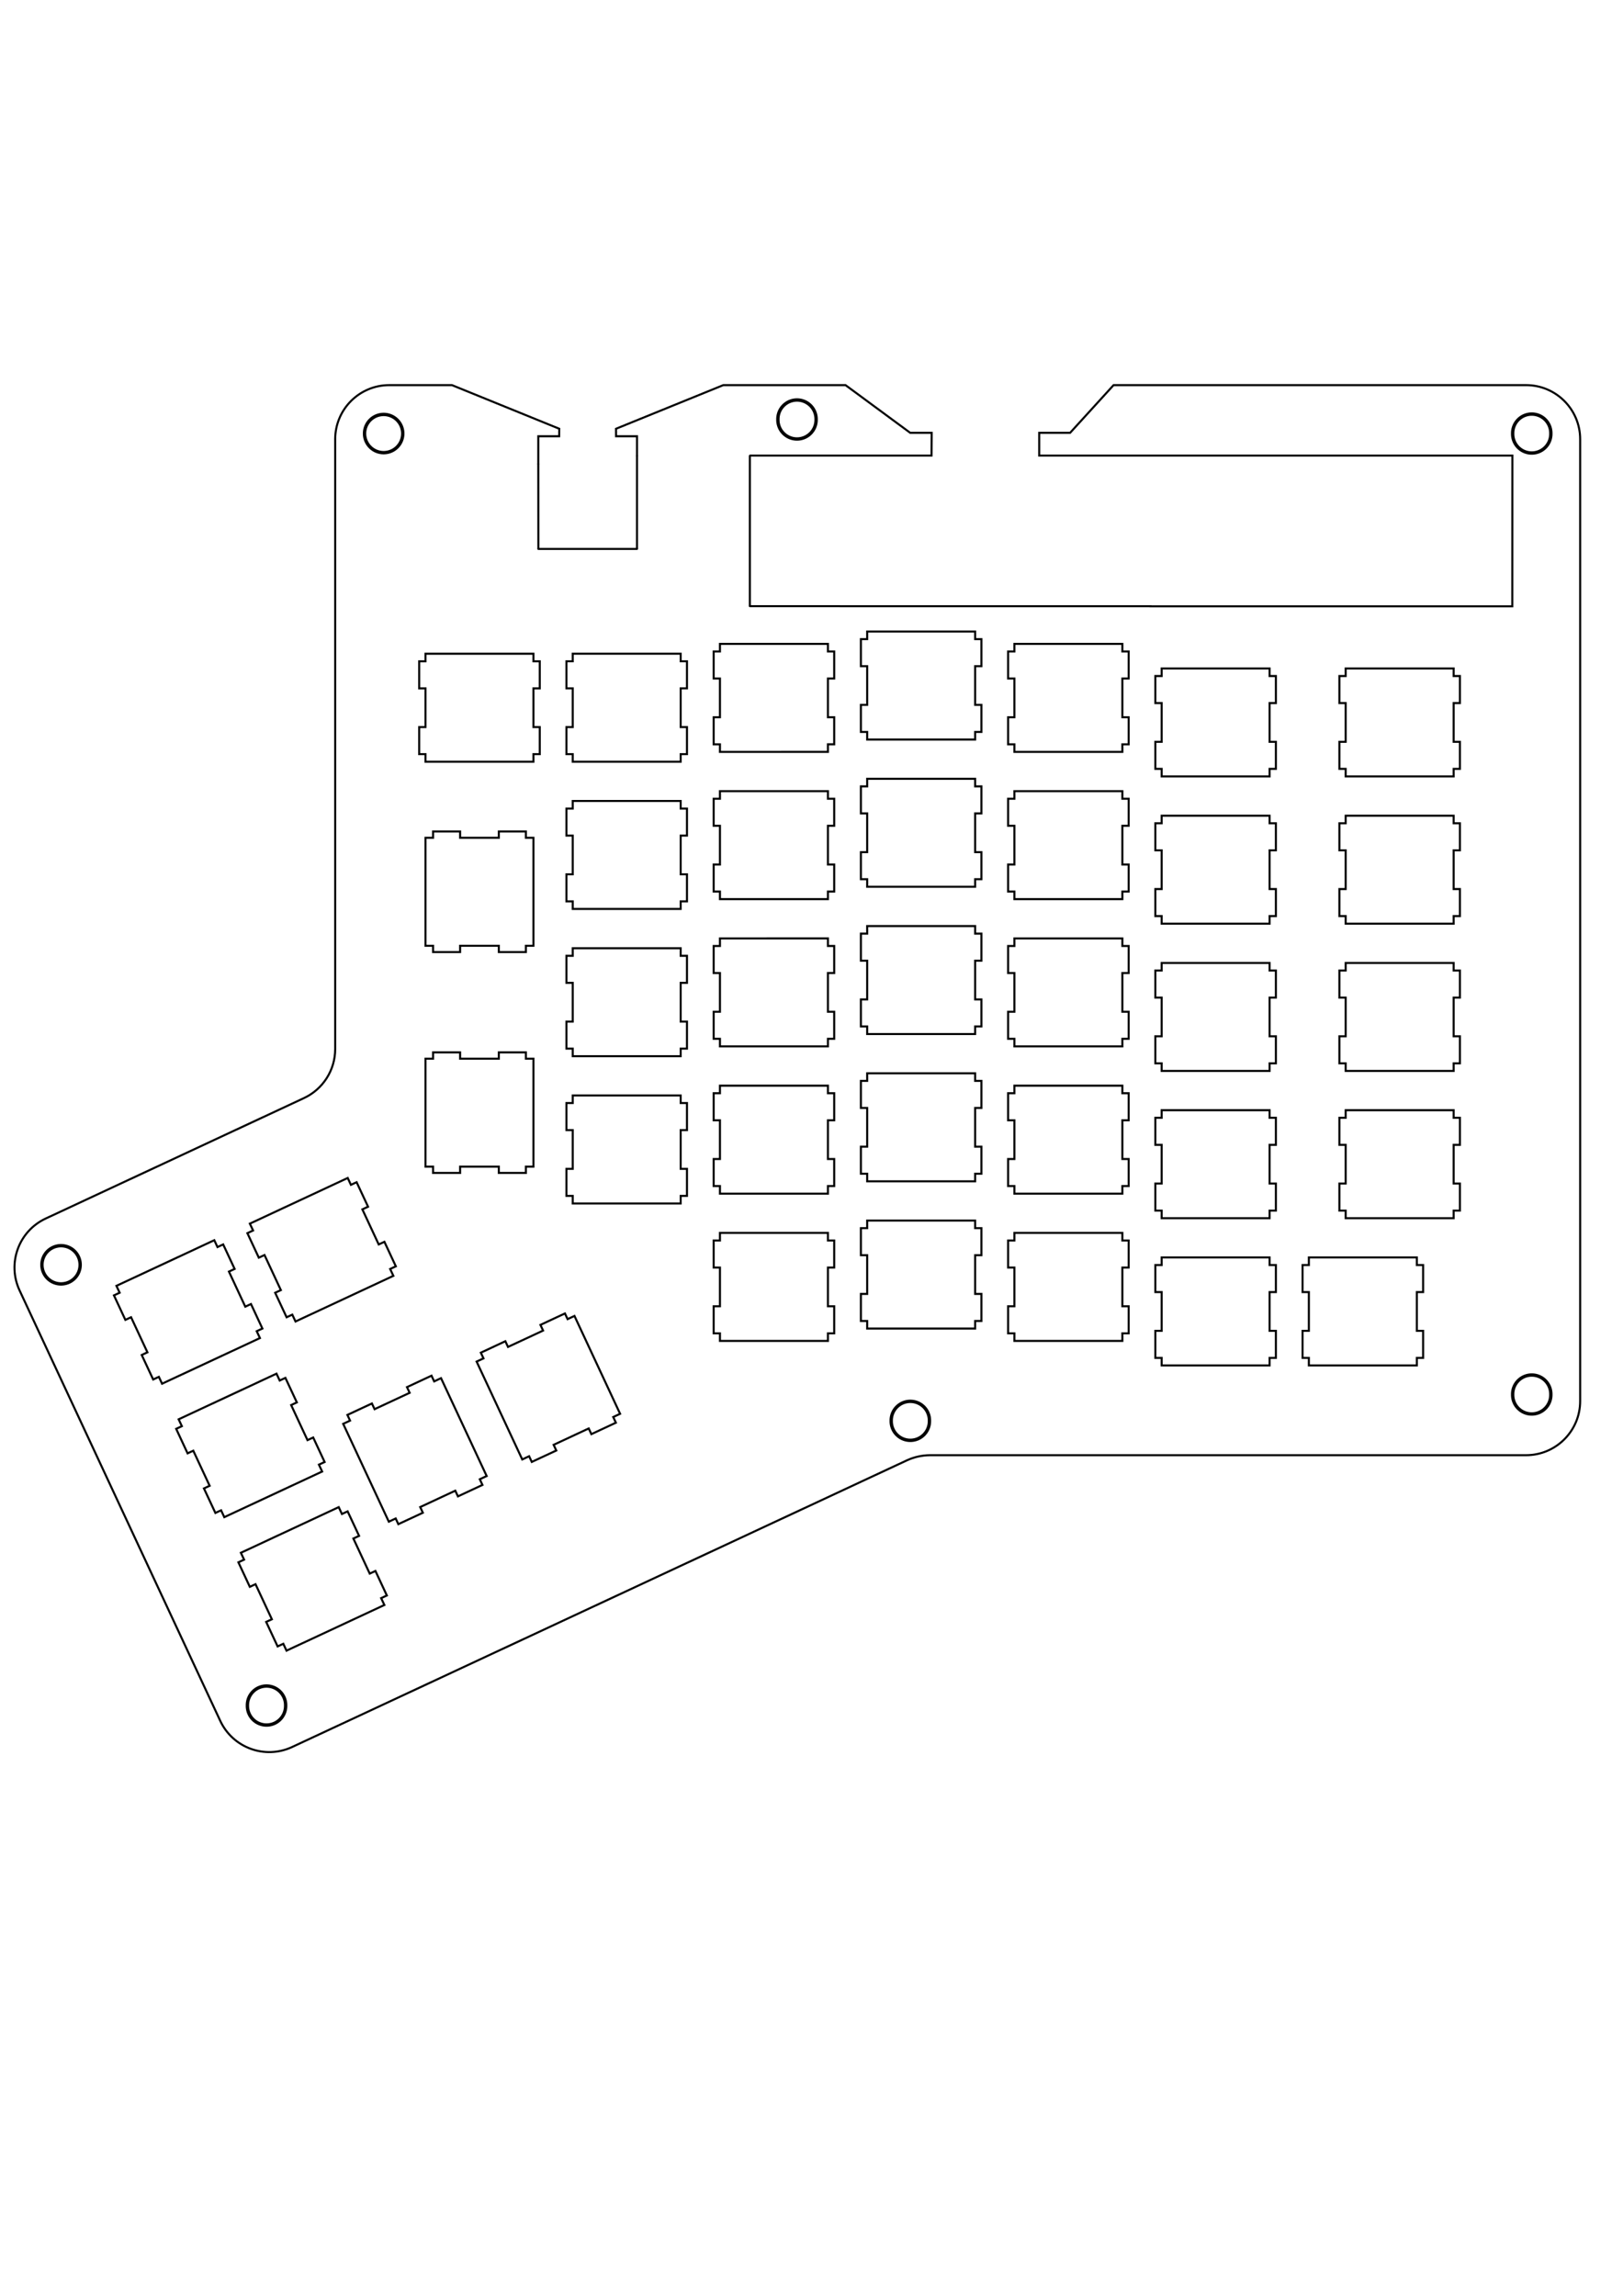 <?xml version="1.0" encoding="UTF-8" standalone="no"?>
<!-- Created with Inkscape (http://www.inkscape.org/) -->

<svg
   xmlns:dc="http://purl.org/dc/elements/1.1/"
   xmlns:cc="http://creativecommons.org/ns#"
   xmlns:rdf="http://www.w3.org/1999/02/22-rdf-syntax-ns#"
   xmlns:svg="http://www.w3.org/2000/svg"
   xmlns="http://www.w3.org/2000/svg"
   xmlns:sodipodi="http://sodipodi.sourceforge.net/DTD/sodipodi-0.dtd"
   xmlns:inkscape="http://www.inkscape.org/namespaces/inkscape"
   width="210mm"
   height="297mm"
   viewBox="0 0 210 297"
   version="1.1"
   id="svg6297"
   inkscape:version="0.92.3 (2405546, 2018-03-11)"
   sodipodi:docname="plate.svg">
  <defs
     id="defs6291">
    <marker
       style="overflow:visible"
       refY="0.0"
       refX="0.0"
       orient="auto"
       id="DistanceX">
      <path
         id="path6412"
         style="stroke:#000000; stroke-width:0.5"
         d="M 3,-3 L -3,3 M 0,-5 L  0,5" />
    </marker>
    <pattern
       y="0"
       x="0"
       width="8"
       patternUnits="userSpaceOnUse"
       id="Hatch"
       height="8">
      <path
         id="path6415"
         stroke-width="0.25"
         stroke="#000000"
         linecap="square"
         d="M8 4 l-4,4" />
      <path
         id="path6417"
         stroke-width="0.25"
         stroke="#000000"
         linecap="square"
         d="M6 2 l-4,4" />
      <path
         id="path6419"
         stroke-width="0.25"
         stroke="#000000"
         linecap="square"
         d="M4 0 l-4,4" />
    </pattern>
    <symbol
       id="*Model_Space" />
    <symbol
       id="*Paper_Space" />
    <marker
       style="overflow:visible"
       refY="0.0"
       refX="0.0"
       orient="auto"
       id="DistanceX-7">
      <path
         id="path6481"
         style="stroke:#000000; stroke-width:0.5"
         d="M 3,-3 L -3,3 M 0,-5 L  0,5" />
    </marker>
    <pattern
       y="0"
       x="0"
       width="8"
       patternUnits="userSpaceOnUse"
       id="Hatch-4"
       height="8">
      <path
         id="path6484"
         stroke-width="0.25"
         stroke="#000000"
         linecap="square"
         d="M8 4 l-4,4" />
      <path
         id="path6486"
         stroke-width="0.25"
         stroke="#000000"
         linecap="square"
         d="M6 2 l-4,4" />
      <path
         id="path6488"
         stroke-width="0.25"
         stroke="#000000"
         linecap="square"
         d="M4 0 l-4,4" />
    </pattern>
    <symbol
       id="*Model_Space-3" />
    <symbol
       id="*Paper_Space-1" />
    <marker
       style="overflow:visible"
       refY="0.0"
       refX="0.0"
       orient="auto"
       id="DistanceX-5">
      <path
         id="path6908"
         style="stroke:#000000; stroke-width:0.5"
         d="M 3,-3 L -3,3 M 0,-5 L  0,5" />
    </marker>
    <pattern
       y="0"
       x="0"
       width="8"
       patternUnits="userSpaceOnUse"
       id="Hatch-1"
       height="8">
      <path
         id="path6911"
         stroke-width="0.25"
         stroke="#000000"
         linecap="square"
         d="M8 4 l-4,4" />
      <path
         id="path6913"
         stroke-width="0.25"
         stroke="#000000"
         linecap="square"
         d="M6 2 l-4,4" />
      <path
         id="path6915"
         stroke-width="0.25"
         stroke="#000000"
         linecap="square"
         d="M4 0 l-4,4" />
    </pattern>
    <symbol
       id="*Model_Space-0" />
    <symbol
       id="*Paper_Space-7" />
    <marker
       style="overflow:visible"
       refY="0.0"
       refX="0.0"
       orient="auto"
       id="DistanceX-9">
      <path
         id="path7011"
         style="stroke:#000000; stroke-width:0.5"
         d="M 3,-3 L -3,3 M 0,-5 L  0,5" />
    </marker>
    <pattern
       y="0"
       x="0"
       width="8"
       patternUnits="userSpaceOnUse"
       id="Hatch-0"
       height="8">
      <path
         id="path7014"
         stroke-width="0.25"
         stroke="#000000"
         linecap="square"
         d="M8 4 l-4,4" />
      <path
         id="path7016"
         stroke-width="0.25"
         stroke="#000000"
         linecap="square"
         d="M6 2 l-4,4" />
      <path
         id="path7018"
         stroke-width="0.25"
         stroke="#000000"
         linecap="square"
         d="M4 0 l-4,4" />
    </pattern>
    <symbol
       id="*Model_Space-07" />
    <symbol
       id="*Paper_Space-6" />
  </defs>
  <sodipodi:namedview
     id="base"
     pagecolor="#ffffff"
     bordercolor="#666666"
     borderopacity="1.0"
     inkscape:pageopacity="0.0"
     inkscape:pageshadow="2"
     inkscape:zoom="0.49497475"
     inkscape:cx="315.44856"
     inkscape:cy="793.40848"
     inkscape:document-units="mm"
     inkscape:current-layer="layer1"
     showgrid="false"
     inkscape:window-width="1366"
     inkscape:window-height="705"
     inkscape:window-x="-8"
     inkscape:window-y="-8"
     inkscape:window-maximized="1" />
  <g
     inkscape:label="Plate"
     inkscape:groupmode="layer"
     id="layer1"
     style="display:inline">
    <path
       sodipodi:nodetypes="cccccccccccccccccccccccccsssccssssssscccccccc"
       inkscape:connector-curvature="0"
       d="m 82.42,58.937 v -2.5 h -2.708 l -0.005,-0.972 v 0 l 13.88,-5.642 h 15.817 l 8.372,6.171 h 2.772 l -0.019,2.942 H 108.714 97.062 m -27.403,12.076 h 12.76 m 14.627,7.408 h 11.648 l -0.045,0.004 h 40.219 v 0.012 h 46.808 l 0.013,-19.5 H 134.466 v -2.942 h 3.993 l 5.625,-6.171 53.373,9.5e-5 c 3.866,0 7,3.134 7,7 V 181.253 c 0,3.866 -3.134,7 -7,7 h -77.133 c -1.021,0.009 -2.029,0.232 -2.958,0.656 l -79.568,37.095 c -3.504,1.633 -7.668,0.117 -9.302,-3.386 L 2.532,166.937 c -1.634,-3.504 -0.118,-7.669 3.386,-9.303 L 39.328,142.056 c 2.466,-1.15 4.042,-3.624 4.042,-6.344 V 56.823 c 0,-3.866 3.134,-7 7,-7 l 8.113,-9.5e-5 13.88,5.642 v 0 l -0.01,0.972 h -2.704 v 3.543"
       style="display:inline;fill:none;stroke:#000000;stroke-width:0.265;stroke-linecap:round"
       id="path5993" />
    <path
       inkscape:connector-curvature="0"
       d="m 69.024,85.551 v -0.98 H 55.054 v 0.98 h -0.813 v 3.5 h 0.813 v 5.009 h -0.813 v 3.5 h 0.813 v 0.98 h 13.97 v -0.98 h 0.813 v -3.5 h -0.813 v -5.009 h 0.813 v -3.5 z"
       style="display:inline;fill:none;stroke:#000000;stroke-width:0.265;stroke-linecap:round"
       id="path5995" />
    <path
       inkscape:connector-curvature="0"
       d="m 52.113,56.087 a 2.472,2.472 0 1 0 -4.944,0 2.472,2.472 0 1 0 4.944,0 z"
       style="display:inline;fill:none;stroke:#000000;stroke-width:0.436;stroke-linecap:round"
       id="path5997" />
    <path
       inkscape:connector-curvature="0"
       d="m 105.596,54.268 a 2.473,2.473 0 1 0 -4.945,0 2.473,2.473 0 1 0 4.945,0 z"
       style="display:inline;fill:none;stroke:#000000;stroke-width:0.436;stroke-linecap:round"
       id="path5999" />
    <path
       inkscape:connector-curvature="0"
       d="m 200.663,56.087 a 2.47,2.47 0 1 0 -4.939,0 2.47,2.47 0 1 0 4.939,0 z"
       style="display:inline;fill:none;stroke:#000000;stroke-width:0.436;stroke-linecap:round"
       id="path6001" />
    <path
       inkscape:connector-curvature="0"
       d="m 200.663,180.402 a 2.47,2.47 0 1 0 -4.939,0 2.47,2.47 0 1 0 4.939,0 z"
       style="display:inline;fill:none;stroke:#000000;stroke-width:0.436;stroke-linecap:round"
       id="path6003" />
    <path
       inkscape:connector-curvature="0"
       d="m 120.26,183.808 a 2.473,2.473 0 1 0 -4.945,0 2.473,2.473 0 1 0 4.945,0 z"
       style="display:inline;fill:none;stroke:#000000;stroke-width:0.436;stroke-linecap:round"
       id="path6005" />
    <path
       inkscape:connector-curvature="0"
       d="m 36.958,220.639 a 2.473,2.473 0 1 0 -4.945,0 2.473,2.473 0 1 0 4.945,0 z"
       style="display:inline;fill:none;stroke:#000000;stroke-width:0.436;stroke-linecap:round"
       id="path6007" />
    <path
       inkscape:connector-curvature="0"
       d="m 10.371,163.623 a 2.472,2.472 0 1 0 -4.945,0 2.472,2.472 0 1 0 4.945,0 z"
       style="display:inline;fill:none;stroke:#000000;stroke-width:0.436;stroke-linecap:round"
       id="path6009" />
    <path
       inkscape:connector-curvature="0"
       d="m 174.117,143.623 v 0.98 h -0.813 v 3.5 h 0.813 v 5.009 h -0.813 v 3.5 h 0.813 v 0.98 h 13.97 v -0.98 h 0.813 v -3.5 h -0.813 v -5.009 h 0.813 v -3.5 h -0.813 v -0.98 z"
       style="display:inline;fill:none;stroke:#000000;stroke-width:0.265;stroke-linecap:round"
       id="path6025" />
    <path
       inkscape:connector-curvature="0"
       d="m 174.117,124.573 v 0.98 h -0.813 v 3.5 h 0.813 v 5.009 h -0.813 v 3.5 h 0.813 v 0.98 h 13.97 v -0.98 h 0.813 v -3.5 h -0.813 v -5.009 h 0.813 v -3.5 h -0.813 v -0.98 z"
       style="display:inline;fill:none;stroke:#000000;stroke-width:0.265;stroke-linecap:round"
       id="path6027" />
    <path
       inkscape:connector-curvature="0"
       d="m 174.117,105.523 v 0.98 h -0.813 v 3.5 h 0.813 v 5.009 h -0.813 v 3.5 h 0.813 v 0.98 h 13.97 v -0.98 h 0.813 v -3.5 h -0.813 v -5.009 h 0.813 v -3.5 h -0.813 v -0.98 z"
       style="display:inline;fill:none;stroke:#000000;stroke-width:0.265;stroke-linecap:round"
       id="path6029" />
    <path
       inkscape:connector-curvature="0"
       d="m 174.117,86.475 v 0.98 h -0.813 v 3.5 h 0.813 v 5.009 h -0.813 v 3.5 h 0.813 v 0.98 h 13.97 v -0.98 h 0.813 v -3.5 h -0.813 v -5.009 h 0.813 v -3.5 h -0.813 v -0.98 z"
       style="display:inline;fill:none;stroke:#000000;stroke-width:0.265;stroke-linecap:round"
       id="path6031" />
    <path
       inkscape:connector-curvature="0"
       d="m 74.104,84.57 v 0.98 h -0.813 v 3.5 h 0.813 v 5.009 h -0.813 v 3.5 h 0.813 v 0.98 h 13.97 v -0.98 h 0.813 v -3.5 h -0.813 v -5.009 h 0.813 v -3.5 h -0.813 v -0.98 z"
       style="display:inline;fill:none;stroke:#000000;stroke-width:0.265;stroke-linecap:round"
       id="path6033" />
    <path
       inkscape:connector-curvature="0"
       d="m 131.254,102.348 v 0.98 h -0.813 v 3.5 h 0.813 v 5.009 h -0.813 v 3.5 h 0.813 v 0.98 h 13.97 v -0.98 h 0.813 v -3.5 h -0.813 v -5.009 h 0.813 v -3.5 h -0.813 v -0.98 z"
       style="display:inline;fill:none;stroke:#000000;stroke-width:0.265;stroke-linecap:round"
       id="path6035" />
    <path
       inkscape:connector-curvature="0"
       d="m 50.309,196.856 0.889,-0.417 0.343,0.737 3.172,-1.478 -0.343,-0.737 4.539,-2.116 0.343,0.737 3.172,-1.481 -0.343,-0.737 0.889,-0.414 -5.905,-12.662 -0.889,0.417 -0.343,-0.737 -3.172,1.478 0.343,0.737 -4.539,2.116 -0.343,-0.737 -3.172,1.481 0.343,0.737 -0.889,0.414 z"
       style="display:inline;fill:none;stroke:#000000;stroke-width:0.265;stroke-linecap:round"
       id="path6037" />
    <path
       inkscape:connector-curvature="0"
       d="m 67.574,188.804 0.889,-0.417 0.343,0.737 3.172,-1.478 -0.343,-0.737 4.539,-2.116 0.343,0.737 3.172,-1.481 -0.343,-0.737 0.889,-0.414 -5.905,-12.662 -0.889,0.417 -0.343,-0.737 -3.172,1.478 0.343,0.737 -4.539,2.116 -0.343,-0.737 -3.172,1.481 0.343,0.737 -0.889,0.414 z"
       style="display:inline;fill:none;stroke:#000000;stroke-width:0.265;stroke-linecap:round"
       id="path6039" />
    <path
       inkscape:connector-curvature="0"
       d="m 93.154,159.498 v 0.98 h -0.813 v 3.5 h 0.813 v 5.009 h -0.813 v 3.5 h 0.813 v 0.98 H 107.124 v -0.98 h 0.813 v -3.5 h -0.813 v -5.009 h 0.813 v -3.5 h -0.813 v -0.98 z"
       style="display:inline;fill:none;stroke:#000000;stroke-width:0.265;stroke-linecap:round"
       id="path6041" />
    <path
       inkscape:connector-curvature="0"
       d="m 112.204,157.9 v 0.98 h -0.813 v 3.5 h 0.813 v 5.009 h -0.813 v 3.5 h 0.813 v 0.98 h 13.97 v -0.98 h 0.813 v -3.5 h -0.813 v -5.009 h 0.813 v -3.5 h -0.813 v -0.98 z"
       style="display:inline;fill:none;stroke:#000000;stroke-width:0.265;stroke-linecap:round"
       id="path6043" />
    <path
       inkscape:connector-curvature="0"
       d="m 150.304,162.673 v 0.98 h -0.813 v 3.5 h 0.813 v 5.009 h -0.813 v 3.5 h 0.813 v 0.98 h 13.97 v -0.98 h 0.813 v -3.5 h -0.813 v -5.009 h 0.813 v -3.5 h -0.813 v -0.98 z"
       style="display:inline;fill:none;stroke:#000000;stroke-width:0.265;stroke-linecap:round"
       id="path6045" />
    <path
       inkscape:connector-curvature="0"
       d="m 74.104,141.718 v 0.98 h -0.813 v 3.5 h 0.813 v 5.009 h -0.813 v 3.5 h 0.813 v 0.98 h 13.97 v -0.98 h 0.813 v -3.5 h -0.813 v -5.009 h 0.813 v -3.5 h -0.813 v -0.98 z"
       style="display:inline;fill:none;stroke:#000000;stroke-width:0.265;stroke-linecap:round"
       id="path6047" />
    <path
       inkscape:connector-curvature="0"
       d="m 93.154,140.448 v 0.98 h -0.813 v 3.5 h 0.813 v 5.009 h -0.813 v 3.5 h 0.813 v 0.98 H 107.124 v -0.98 h 0.813 v -3.5 h -0.813 v -5.009 h 0.813 v -3.5 h -0.813 v -0.98 z"
       style="display:inline;fill:none;stroke:#000000;stroke-width:0.265;stroke-linecap:round"
       id="path6049" />
    <path
       inkscape:connector-curvature="0"
       d="m 112.204,138.85 v 0.98 h -0.813 v 3.5 h 0.813 v 5.009 h -0.813 v 3.5 h 0.813 v 0.98 h 13.97 v -0.98 h 0.813 v -3.5 h -0.813 v -5.009 h 0.813 v -3.5 h -0.813 v -0.98 z"
       style="display:inline;fill:none;stroke:#000000;stroke-width:0.265;stroke-linecap:round"
       id="path6051" />
    <path
       inkscape:connector-curvature="0"
       d="m 131.254,140.448 v 0.98 h -0.813 v 3.5 h 0.813 v 5.009 h -0.813 v 3.5 h 0.813 v 0.98 h 13.97 v -0.98 h 0.813 v -3.5 h -0.813 v -5.009 h 0.813 v -3.5 h -0.813 v -0.98 z"
       style="display:inline;fill:none;stroke:#000000;stroke-width:0.265;stroke-linecap:round"
       id="path6053" />
    <path
       inkscape:connector-curvature="0"
       d="m 150.304,143.623 v 0.98 h -0.813 v 3.5 h 0.813 v 5.009 h -0.813 v 3.5 h 0.813 v 0.98 h 13.97 v -0.98 h 0.813 v -3.5 h -0.813 v -5.009 h 0.813 v -3.5 h -0.813 v -0.98 z"
       style="display:inline;fill:none;stroke:#000000;stroke-width:0.265;stroke-linecap:round"
       id="path6055" />
    <path
       inkscape:connector-curvature="0"
       d="m 74.104,122.668 v 0.98 h -0.813 v 3.5 h 0.813 v 5.009 h -0.813 v 3.5 h 0.813 v 0.98 h 13.97 v -0.98 h 0.813 v -3.5 h -0.813 v -5.009 h 0.813 v -3.5 h -0.813 v -0.98 z"
       style="display:inline;fill:none;stroke:#000000;stroke-width:0.265;stroke-linecap:round"
       id="path6057" />
    <path
       inkscape:connector-curvature="0"
       d="m 93.154,121.398 v 0.98 h -0.813 v 3.5 h 0.813 v 5.009 h -0.813 v 3.5 h 0.813 v 0.98 H 107.124 v -0.98 h 0.813 v -3.5 h -0.813 v -5.009 h 0.813 v -3.5 h -0.813 v -0.98 z"
       style="display:inline;fill:none;stroke:#000000;stroke-width:0.265;stroke-linecap:round"
       id="path6059" />
    <path
       inkscape:connector-curvature="0"
       d="m 112.204,119.8 v 0.98 h -0.813 v 3.5 h 0.813 v 5.009 h -0.813 v 3.5 h 0.813 v 0.98 h 13.97 v -0.98 h 0.813 v -3.5 h -0.813 v -5.009 h 0.813 v -3.5 h -0.813 v -0.98 z"
       style="display:inline;fill:none;stroke:#000000;stroke-width:0.265;stroke-linecap:round"
       id="path6061" />
    <path
       inkscape:connector-curvature="0"
       d="m 131.254,121.398 v 0.98 h -0.813 v 3.5 h 0.813 v 5.009 h -0.813 v 3.5 h 0.813 v 0.98 h 13.97 v -0.98 h 0.813 v -3.5 h -0.813 v -5.009 h 0.813 v -3.5 h -0.813 v -0.98 z"
       style="display:inline;fill:none;stroke:#000000;stroke-width:0.265;stroke-linecap:round"
       id="path6063" />
    <path
       inkscape:connector-curvature="0"
       d="m 150.304,124.573 v 0.98 h -0.813 v 3.5 h 0.813 v 5.009 h -0.813 v 3.5 h 0.813 v 0.98 h 13.97 v -0.98 h 0.813 v -3.5 h -0.813 v -5.009 h 0.813 v -3.5 h -0.813 v -0.98 z"
       style="display:inline;fill:none;stroke:#000000;stroke-width:0.265;stroke-linecap:round"
       id="path6065" />
    <path
       inkscape:connector-curvature="0"
       d="m 93.154,102.348 v 0.98 h -0.813 v 3.5 h 0.813 v 5.009 h -0.813 v 3.5 h 0.813 v 0.98 H 107.124 v -0.98 h 0.813 v -3.5 h -0.813 v -5.009 h 0.813 v -3.5 h -0.813 v -0.98 z"
       style="display:inline;fill:none;stroke:#000000;stroke-width:0.265;stroke-linecap:round"
       id="path6067" />
    <path
       inkscape:connector-curvature="0"
       d="m 112.204,100.75 v 0.98 h -0.813 v 3.5 h 0.813 v 5.009 h -0.813 v 3.5 h 0.813 v 0.98 h 13.97 v -0.98 h 0.813 v -3.5 h -0.813 v -5.009 h 0.813 v -3.5 h -0.813 v -0.98 z"
       style="display:inline;fill:none;stroke:#000000;stroke-width:0.265;stroke-linecap:round"
       id="path6069" />
    <path
       inkscape:connector-curvature="0"
       d="m 150.304,105.523 v 0.98 h -0.813 v 3.5 h 0.813 v 5.009 h -0.813 v 3.5 h 0.813 v 0.98 h 13.97 v -0.98 h 0.813 v -3.5 h -0.813 v -5.009 h 0.813 v -3.5 h -0.813 v -0.98 z"
       style="display:inline;fill:none;stroke:#000000;stroke-width:0.265;stroke-linecap:round"
       id="path6071" />
    <path
       inkscape:connector-curvature="0"
       d="m 131.254,159.498 v 0.98 h -0.813 v 3.5 h 0.813 v 5.009 h -0.813 v 3.5 h 0.813 v 0.98 h 13.97 v -0.98 h 0.813 v -3.5 h -0.813 v -5.009 h 0.813 v -3.5 h -0.813 v -0.98 z"
       style="display:inline;fill:none;stroke:#000000;stroke-width:0.265;stroke-linecap:round"
       id="path6073" />
    <path
       inkscape:connector-curvature="0"
       d="m 93.154,83.298 v 0.98 h -0.813 v 3.5 h 0.813 v 5.009 h -0.813 v 3.5 h 0.813 v 0.98 H 107.124 v -0.98 h 0.813 v -3.5 h -0.813 v -5.009 h 0.813 v -3.5 h -0.813 v -0.98 z"
       style="display:inline;fill:none;stroke:#000000;stroke-width:0.265;stroke-linecap:round"
       id="path6075" />
    <path
       inkscape:connector-curvature="0"
       d="m 112.204,81.7 v 0.98 h -0.813 v 3.5 h 0.813 v 5.009 h -0.813 v 3.5 h 0.813 v 0.98 h 13.97 v -0.98 h 0.813 v -3.5 h -0.813 v -5.009 h 0.813 v -3.5 h -0.813 v -0.98 z"
       style="display:inline;fill:none;stroke:#000000;stroke-width:0.265;stroke-linecap:round"
       id="path6077" />
    <path
       inkscape:connector-curvature="0"
       d="m 131.254,83.298 v 0.98 h -0.813 v 3.5 h 0.813 v 5.009 h -0.813 v 3.5 h 0.813 v 0.98 h 13.97 v -0.98 h 0.813 v -3.5 h -0.813 v -5.009 h 0.813 v -3.5 h -0.813 v -0.98 z"
       style="display:inline;fill:none;stroke:#000000;stroke-width:0.265;stroke-linecap:round"
       id="path6079" />
    <path
       inkscape:connector-curvature="0"
       d="m 150.304,86.475 v 0.98 h -0.813 v 3.5 h 0.813 v 5.009 h -0.813 v 3.5 h 0.813 v 0.98 h 13.97 v -0.98 h 0.813 v -3.5 h -0.813 v -5.009 h 0.813 v -3.5 h -0.813 v -0.98 z"
       style="display:inline;fill:none;stroke:#000000;stroke-width:0.265;stroke-linecap:round"
       id="path6081" />
    <path
       inkscape:connector-curvature="0"
       d="m 32.329,158.296 0.417,0.889 -0.737,0.343 1.478,3.172 0.737,-0.343 2.116,4.539 -0.737,0.343 1.481,3.172 0.737,-0.343 0.414,0.889 12.662,-5.906 -0.417,-0.889 0.737,-0.343 -1.478,-3.172 -0.737,0.343 -2.116,-4.539 0.737,-0.343 -1.481,-3.172 -0.737,0.343 -0.414,-0.889 z"
       style="display:inline;fill:none;stroke:#000000;stroke-width:0.265;stroke-linecap:round"
       id="path6083" />
    <path
       inkscape:connector-curvature="0"
       d="m 15.064,166.345 0.417,0.889 -0.737,0.343 1.478,3.172 0.737,-0.343 2.116,4.539 -0.737,0.343 1.481,3.172 0.737,-0.343 0.414,0.889 12.662,-5.906 -0.417,-0.889 0.737,-0.343 -1.478,-3.172 -0.737,0.343 -2.116,-4.539 0.737,-0.343 -1.481,-3.172 -0.737,0.343 -0.414,-0.889 z"
       style="display:inline;fill:none;stroke:#000000;stroke-width:0.265;stroke-linecap:round"
       id="path6085" />
    <path
       inkscape:connector-curvature="0"
       d="m 31.166,200.877 0.417,0.889 -0.737,0.343 1.478,3.172 0.737,-0.343 2.116,4.539 -0.737,0.343 1.481,3.172 0.737,-0.343 0.414,0.889 12.662,-5.905 -0.417,-0.889 0.737,-0.343 -1.478,-3.172 -0.737,0.343 -2.116,-4.539 0.737,-0.343 -1.481,-3.172 -0.737,0.343 -0.414,-0.889 z"
       style="display:inline;fill:none;stroke:#000000;stroke-width:0.265;stroke-linecap:round"
       id="path6087" />
    <path
       inkscape:connector-curvature="0"
       d="m 23.114,183.61 0.417,0.889 -0.737,0.343 1.478,3.172 0.737,-0.343 2.116,4.539 -0.737,0.343 1.481,3.172 0.737,-0.343 0.414,0.889 12.662,-5.905 -0.417,-0.889 0.737,-0.343 -1.478,-3.172 -0.737,0.343 -2.116,-4.539 0.737,-0.343 -1.481,-3.172 -0.737,0.343 -0.414,-0.889 z"
       style="display:inline;fill:none;stroke:#000000;stroke-width:0.265;stroke-linecap:round"
       id="path6089" />
    <path
       inkscape:connector-curvature="0"
       d="m 74.104,103.618 v 0.98 h -0.813 v 3.5 h 0.813 v 5.009 h -0.813 v 3.5 h 0.813 v 0.98 h 13.97 v -0.98 h 0.813 v -3.5 h -0.813 v -5.009 h 0.813 v -3.5 h -0.813 v -0.98 z"
       style="display:inline;fill:none;stroke:#000000;stroke-width:0.265;stroke-linecap:round"
       id="path6091" />
    <path
       inkscape:connector-curvature="0"
       d="m 169.354,162.673 v 0.98 h -0.813 v 3.5 h 0.813 v 5.009 h -0.813 v 3.5 h 0.813 v 0.98 h 13.97 v -0.98 h 0.813 v -3.5 h -0.813 v -5.009 h 0.813 v -3.5 h -0.813 v -0.98 z"
       style="display:inline;fill:none;stroke:#000000;stroke-width:0.265;stroke-linecap:round"
       id="path6093" />
    <path
       inkscape:connector-curvature="0"
       d="m 55.054,150.925 h 0.98 v 0.813 h 3.5 v -0.813 h 5.009 v 0.813 h 3.5 v -0.813 h 0.98 v -13.97 h -0.98 v -0.813 h -3.5 v 0.813 h -5.009 v -0.813 h -3.5 v 0.813 h -0.98 z"
       style="display:inline;fill:none;stroke:#000000;stroke-width:0.265;stroke-linecap:round"
       id="path6095" />
    <path
       inkscape:connector-curvature="0"
       d="m 55.054,122.35 h 0.98 v 0.813 h 3.5 v -0.813 h 5.009 v 0.813 h 3.5 v -0.813 h 0.98 v -13.97 h -0.98 v -0.813 h -3.5 v 0.813 h -5.009 v -0.813 h -3.5 v 0.813 h -0.98 z"
       style="display:inline;fill:none;stroke:#000000;stroke-width:0.265;stroke-linecap:round"
       id="path6097" />
    <path
       style="display:inline;fill:none;stroke:#000000;stroke-width:0.265px;stroke-linecap:butt;stroke-linejoin:miter;stroke-opacity:1"
       d="m 82.42,58.937 -10e-4,12.076"
       id="path1517"
       inkscape:connector-curvature="0"
       sodipodi:nodetypes="cc" />
    <path
       style="display:inline;fill:none;stroke:#000000;stroke-width:0.265px;stroke-linecap:butt;stroke-linejoin:miter;stroke-opacity:1"
       d="m 69.649,59.98 0.01,11.033"
       id="path1519"
       inkscape:connector-curvature="0"
       sodipodi:nodetypes="cc" />
    <path
       style="display:inline;fill:none;stroke:#000000;stroke-width:0.265px;stroke-linecap:butt;stroke-linejoin:miter;stroke-opacity:1"
       d="M 97.024,58.914 V 78.471"
       id="path1521"
       inkscape:connector-curvature="0" />
  </g>
</svg>
